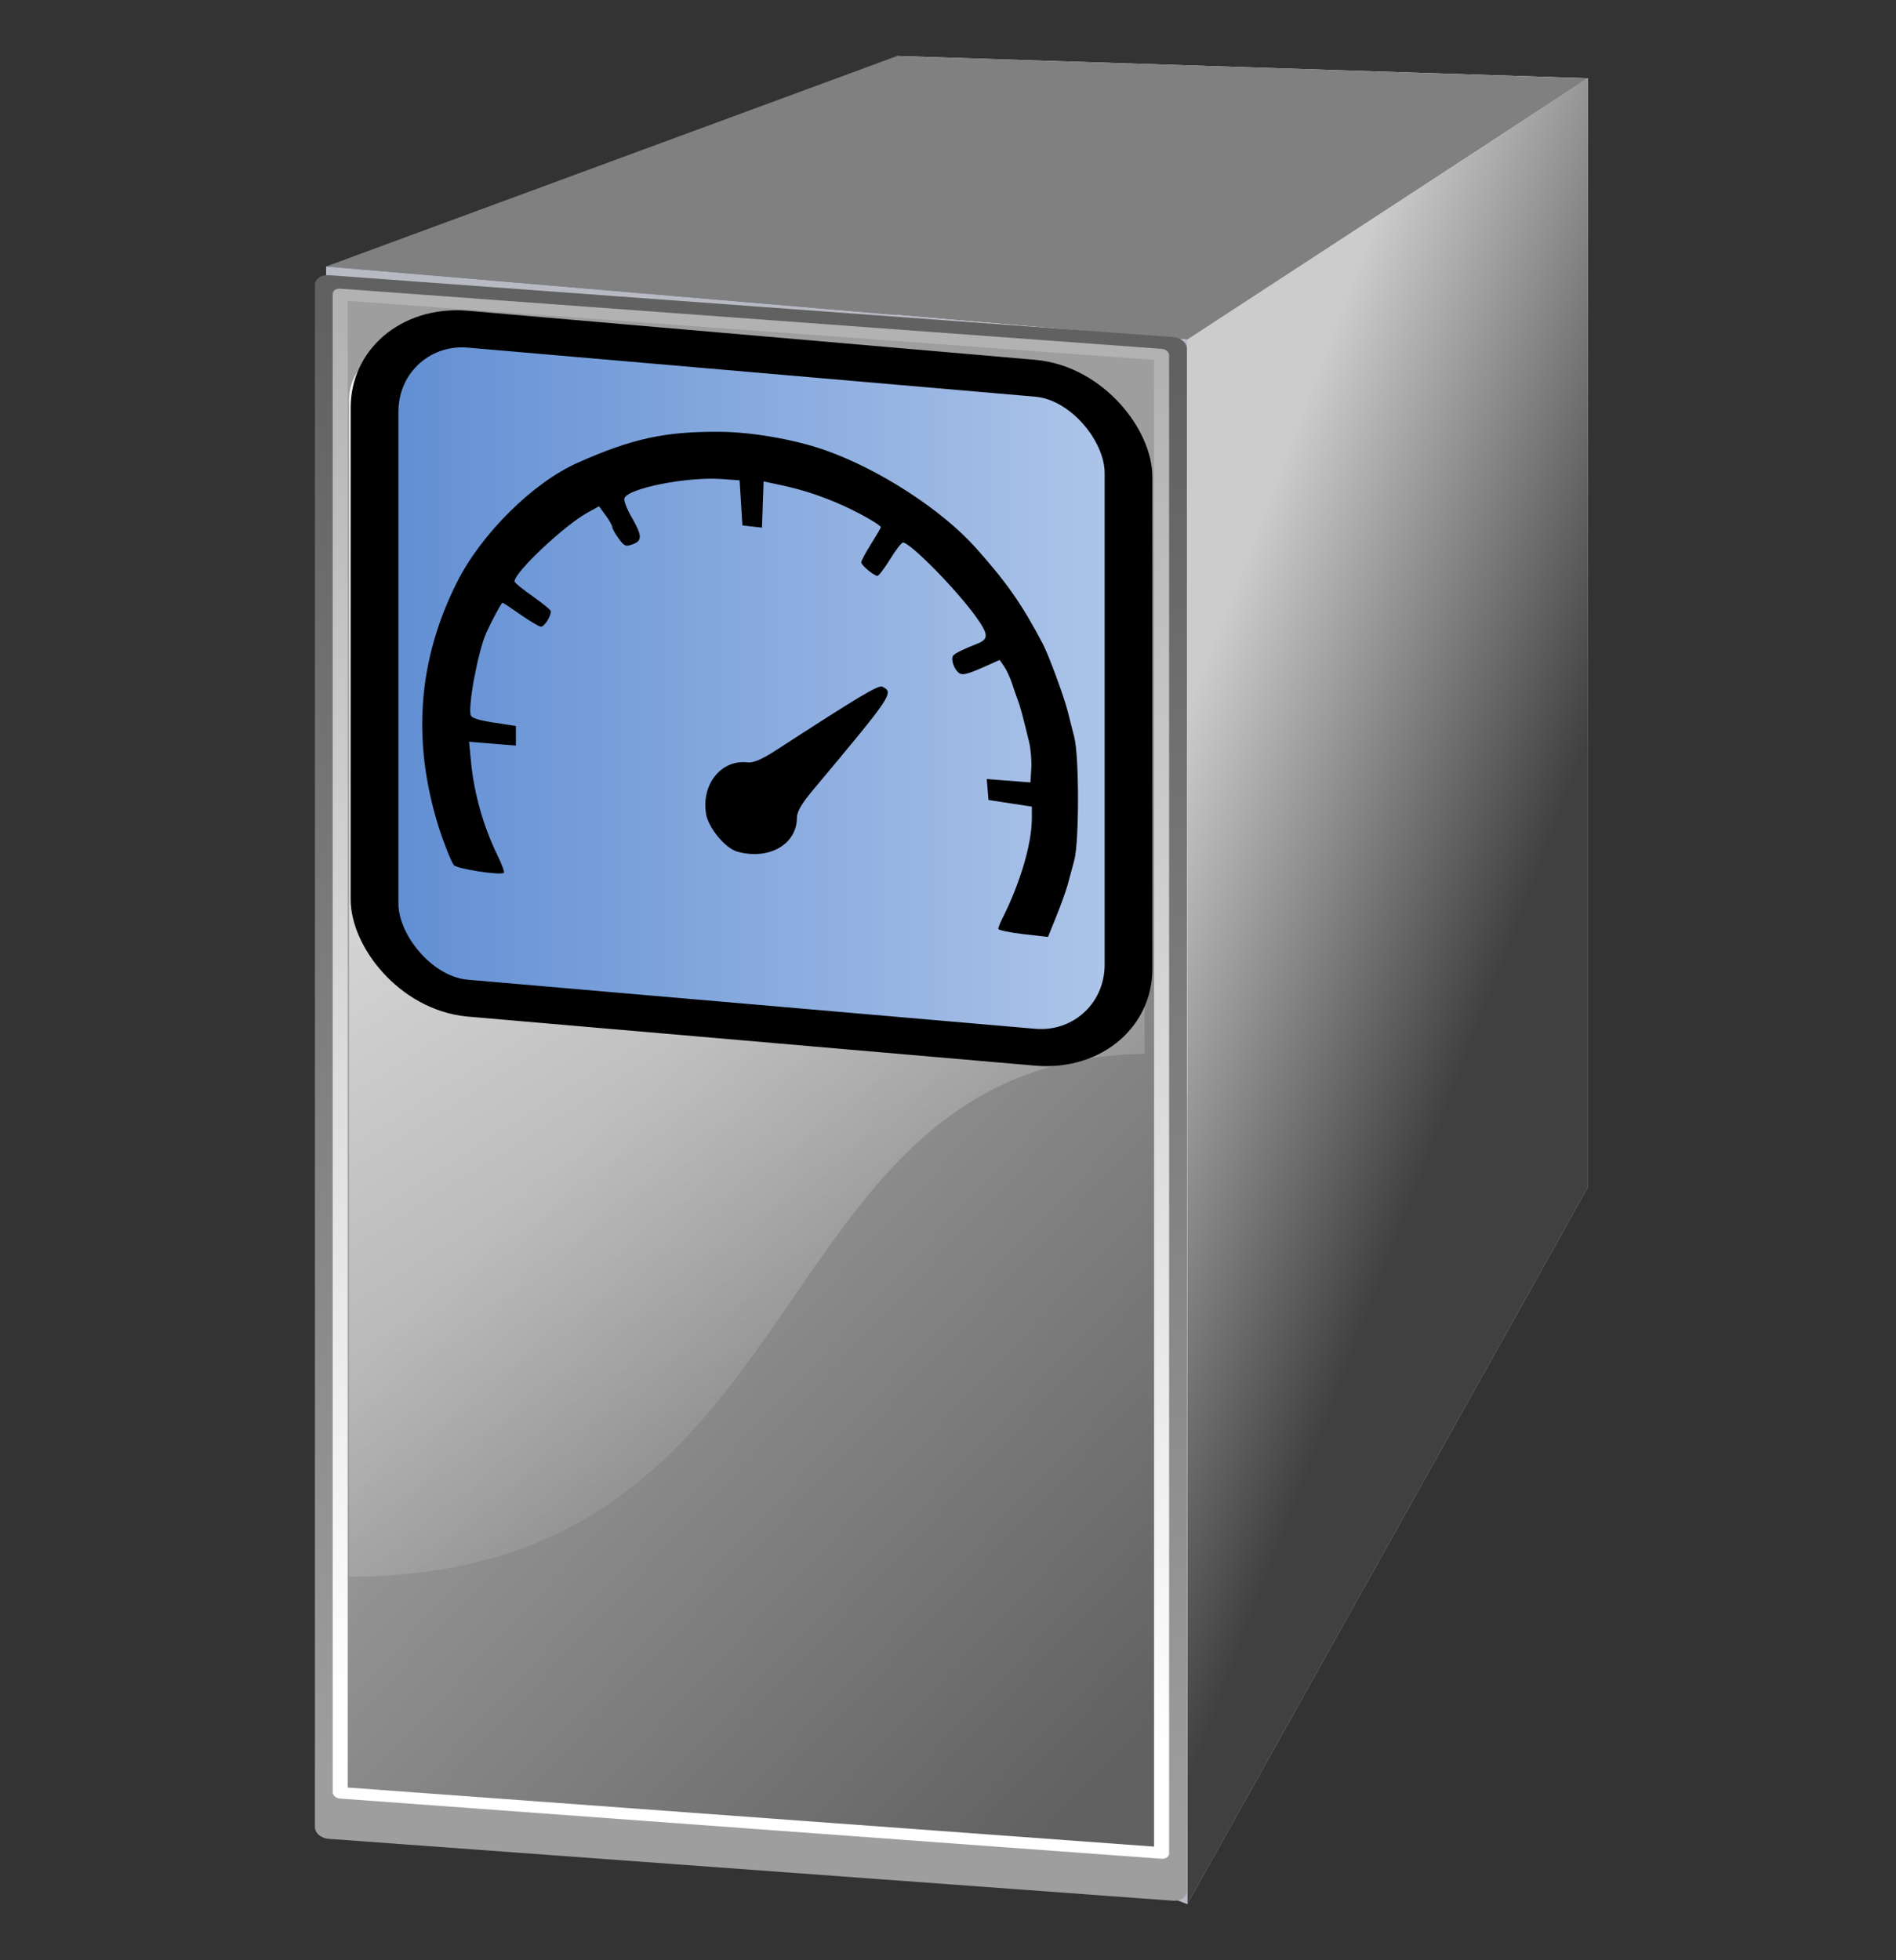<?xml version="1.0" encoding="UTF-8" standalone="no"?>
<svg
   xmlns:dc="http://purl.org/dc/elements/1.1/"
   xmlns:cc="http://creativecommons.org/ns#"
   xmlns:rdf="http://www.w3.org/1999/02/22-rdf-syntax-ns#"
   xmlns:svg="http://www.w3.org/2000/svg"
   xmlns="http://www.w3.org/2000/svg"
   xmlns:xlink="http://www.w3.org/1999/xlink"
   xmlns:sodipodi="http://sodipodi.sourceforge.net/DTD/sodipodi-0.dtd"
   xmlns:inkscape="http://www.inkscape.org/namespaces/inkscape"
   width="119"
   height="123"
   viewBox="0.023 -0.342 119 123"
   overflow="visible"
   enable-background="new 0.023 -0.342 119 123"
   xml:space="preserve"
   id="svg1"
   sodipodi:version="0.32"
   inkscape:version="0.91 r13725"
   sodipodi:docname="server-monitor.svg"
   inkscape:export-filename="/home/arcisz/Desktop/Projekty/mycomputer.png"
   inkscape:export-xdpi="96.809998"
   inkscape:export-ydpi="96.809998"
   version="1.1"><rect x="0.023" y="-0.342" width="119" height="123" fill="#333333" stroke="none"/><defs
     id="defs168"><linearGradient
       inkscape:collect="always"
       id="linearGradient5180"><stop
         style="stop-color:#5f8dd3;stop-opacity:1"
         offset="0"
         id="stop5182" /><stop
         style="stop-color:#afc6e9;stop-opacity:1"
         offset="1"
         id="stop5184" /></linearGradient><linearGradient
       inkscape:collect="always"
       id="linearGradient4372"><stop
         style="stop-color:#404040;stop-opacity:1"
         offset="0"
         id="stop4374" /><stop
         style="stop-color:#cccccc;stop-opacity:1"
         offset="1"
         id="stop4376" /></linearGradient><inkscape:perspective
       sodipodi:type="inkscape:persp3d"
       inkscape:vp_x="-251.56323 : 129.36979 : 1"
       inkscape:vp_y="0 : 3956.0301 : 0"
       inkscape:vp_z="160.80768 : 158.01236 : 1"
       inkscape:persp3d-origin="-53.195354 : -162.42608 : 1"
       id="perspective4220" /><linearGradient
       id="linearGradient2049"><stop
         offset="0.034"
         style="stop-color:#00ff00;stop-opacity:1;"
         id="stop2050" /><stop
         offset="1"
         style="stop-color:#009700;stop-opacity:1;"
         id="stop2051" /></linearGradient><linearGradient
       id="linearGradient2020"><stop
         offset="0"
         style="stop-color:#9e9e9e;stop-opacity:1;"
         id="stop2022" /><stop
         offset="1"
         style="stop-color:#616161;stop-opacity:1;"
         id="stop2021" /></linearGradient><linearGradient
       id="linearGradient2017"><stop
         offset="0"
         style="stop-color:#9e9e9e;stop-opacity:1;"
         id="stop2019" /><stop
         offset="1"
         style="stop-color:#616161;stop-opacity:1;"
         id="stop2018" /></linearGradient><linearGradient
       id="linearGradient2001"><stop
         offset="0.034"
         style="stop-color:#ffffff;stop-opacity:1;"
         id="stop2003" /><stop
         offset="1"
         style="stop-color:#878787;stop-opacity:1;"
         id="stop2002" /></linearGradient><linearGradient
       id="linearGradient1987"><stop
         offset="0.034"
         style="stop-color:#ffffff;stop-opacity:1;"
         id="stop1989" /><stop
         offset="1"
         style="stop-color:#b2b2b2;stop-opacity:1;"
         id="stop1988" /></linearGradient><linearGradient
       id="linearGradient1939"><stop
         offset="0"
         style="stop-color:#ffffff;stop-opacity:1;"
         id="stop1941" /><stop
         offset="1"
         style="stop-color:#cfcfcf;stop-opacity:1;"
         id="stop1940" /></linearGradient><linearGradient
       id="linearGradient1925"><stop
         offset="0"
         style="stop-color:#ffffff;stop-opacity:1;"
         id="stop1927" /><stop
         offset="1"
         style="stop-color:#ffffff;stop-opacity:0;"
         id="stop1926" /></linearGradient><linearGradient
       id="linearGradient1910"><stop
         offset="0.034"
         style="stop-color:#ffffff;stop-opacity:1;"
         id="stop1912" /><stop
         offset="1"
         style="stop-color:#b2b2b2;stop-opacity:1;"
         id="stop1911" /></linearGradient><linearGradient
       id="linearGradient1902"><stop
         offset="0"
         style="stop-color:#9e9e9e;stop-opacity:1;"
         id="stop1904" /><stop
         offset="1"
         style="stop-color:#616161;stop-opacity:1;"
         id="stop1903" /></linearGradient><linearGradient
       id="linearGradient1895"><stop
         offset="0"
         style="stop-color:#cccccc;stop-opacity:1;"
         id="stop1897" /><stop
         offset="1"
         style="stop-color:#616161;stop-opacity:1;"
         id="stop1896" /></linearGradient><linearGradient
       inkscape:collect="always"
       xlink:href="#linearGradient1902"
       id="linearGradient1894"
       gradientTransform="matrix(0.657,0,0,1.528,-53.632,0.794)"
       x1="167.027"
       y1="72.893"
       x2="167.027"
       y2="7.541"
       gradientUnits="userSpaceOnUse" /><linearGradient
       inkscape:collect="always"
       xlink:href="#linearGradient1902"
       id="linearGradient1901"
       gradientTransform="matrix(0.657,0,0,1.528,-52.129,4.357)"
       x1="131.02"
       y1="69.246"
       x2="131.02"
       y2="6.213"
       gradientUnits="userSpaceOnUse" /><linearGradient
       inkscape:collect="always"
       xlink:href="#linearGradient1925"
       id="linearGradient1924"
       gradientTransform="scale(0.739,1.353)"
       x1="108.457"
       y1="33.613"
       x2="134.875"
       y2="60.464"
       gradientUnits="userSpaceOnUse" /><linearGradient
       inkscape:collect="always"
       xlink:href="#linearGradient1902"
       id="linearGradient1928"
       gradientUnits="userSpaceOnUse"
       gradientTransform="matrix(0.684,0,0,1.587,-58.23,3.466)"
       x1="151.293"
       y1="29.794"
       x2="174.058"
       y2="65.576" /><linearGradient
       inkscape:collect="always"
       xlink:href="#linearGradient1910"
       id="linearGradient1929"
       gradientUnits="userSpaceOnUse"
       gradientTransform="matrix(0.668,0,0,1.562,-54,4.74)"
       x1="147.334"
       y1="66.202"
       x2="147.334"
       y2="5.227" /><linearGradient
       inkscape:collect="always"
       xlink:href="#linearGradient1939"
       id="linearGradient1977"
       gradientUnits="userSpaceOnUse"
       gradientTransform="matrix(1.718,0,0,0.234,1.496,65.513)"
       x1="47.611"
       y1="20.174"
       x2="56.111"
       y2="53.457" /><linearGradient
       inkscape:collect="always"
       xlink:href="#linearGradient1902"
       id="linearGradient1978"
       gradientUnits="userSpaceOnUse"
       gradientTransform="matrix(1.587,0,0,0.212,1.496,66.295)"
       x1="59.365"
       y1="40.895"
       x2="59.437"
       y2="19.193" /><linearGradient
       inkscape:collect="always"
       xlink:href="#linearGradient1939"
       id="linearGradient1980"
       gradientUnits="userSpaceOnUse"
       gradientTransform="matrix(1.718,0,0,0.24,1.496,63.591)"
       x1="47.611"
       y1="20.174"
       x2="56.111"
       y2="53.457" /><linearGradient
       inkscape:collect="always"
       xlink:href="#linearGradient1902"
       id="linearGradient1981"
       gradientUnits="userSpaceOnUse"
       gradientTransform="matrix(1.587,0,0,0.218,1.496,64.394)"
       x1="59.365"
       y1="40.895"
       x2="59.437"
       y2="19.193" /><linearGradient
       inkscape:collect="always"
       xlink:href="#linearGradient1925"
       id="linearGradient2058"
       gradientTransform="matrix(0.685,0.067,0,1.387,-50.53,-1.288)"
       x1="106.479"
       y1="3.351"
       x2="134.771"
       y2="65.581"
       gradientUnits="userSpaceOnUse" /><linearGradient
       inkscape:collect="always"
       xlink:href="#linearGradient4372"
       id="linearGradient4378"
       x1="88.411"
       y1="50.451"
       x2="67.905"
       y2="43.225"
       gradientUnits="userSpaceOnUse"
       gradientTransform="matrix(1.092,-0.005,0,1.038,-0.09,-5.483)" /><linearGradient
       inkscape:collect="always"
       xlink:href="#linearGradient5180"
       id="linearGradient5186"
       x1="-49.75"
       y1="30.93"
       x2="-25.413"
       y2="30.93"
       gradientUnits="userSpaceOnUse"
       gradientTransform="matrix(1.587,0,0,1.952,103.227,-24.923)" /></defs><sodipodi:namedview
     id="base"
     pagecolor="#ffffff"
     bordercolor="#666666"
     borderopacity="1.0"
     inkscape:pageopacity="0.0"
     inkscape:pageshadow="2"
     inkscape:zoom="5.6568542"
     inkscape:cx="-43.911191"
     inkscape:cy="75.893988"
     inkscape:window-width="2560"
     inkscape:window-height="1378"
     inkscape:window-x="0"
     inkscape:window-y="0"
     inkscape:current-layer="g4315"
     showguides="true"
     inkscape:guide-bbox="true"
     showgrid="false"
     inkscape:window-maximized="1" /><g
     id="g4345"
     transform="matrix(1.238,0,0,0.95,-8.46,6.539)"><g
       id="g4456"
       transform="translate(1.616,-2.106)"><g
         id="g4293"
         transform="matrix(0.808,0,0,1.053,6.835,-6.887)"><g
           transform="matrix(1,0.096,0,1,0,-4.156)"
           id="g4315"><g
             inkscape:corner7="-0.39162603 : 0.05441144 : 0.25 : 1"
             inkscape:corner0="-0.27076765 : 0.069503539 : 0 : 1"
             inkscape:perspectiveID="#perspective4220"
             style="opacity:1;fill:#000000;fill-opacity:1;stroke-width:1.402;stroke-linecap:round;stroke-miterlimit:4;stroke-dasharray:none"
             id="g4286"
             sodipodi:type="inkscape:box3d"><path
               points="72.522,118.302 97.659,70.906 54.314,65.087 18.483,102.634 "
               d="M 18.483,102.634 72.522,118.302 97.659,70.906 54.314,65.087 Z"
               inkscape:box3dsidetype="13"
               style="fill:#afafde;fill-rule:evenodd;stroke:none;stroke-width:1px;stroke-linecap:butt;stroke-linejoin:round;stroke-opacity:1"
               id="path4296"
               sodipodi:type="inkscape:box3dside" /><path
               points="18.483,102.634 54.314,65.087 54.314,4.116 18.483,20.761 "
               d="m 18.483,20.761 0,81.873 35.831,-37.547 0,-60.971 z"
               inkscape:box3dsidetype="6"
               style="fill:#353564;fill-rule:evenodd;stroke:none;stroke-width:1px;stroke-linecap:butt;stroke-linejoin:round;stroke-opacity:1"
               id="path4288"
               sodipodi:type="inkscape:box3dside" /><path
               points="97.659,1.35 97.659,70.906 54.314,65.087 54.314,4.116 "
               d="m 54.314,4.116 43.346,-2.766 0,69.556 -43.346,-5.818 z"
               inkscape:box3dsidetype="11"
               style="fill:#e9e9ff;fill-rule:evenodd;stroke:none;stroke-width:1px;stroke-linecap:butt;stroke-linejoin:round;stroke-opacity:1"
               id="path4298"
               sodipodi:type="inkscape:box3dside" /><path
               points="72.522,20.164 97.659,1.35 54.314,4.116 18.483,20.761 "
               d="M 18.483,20.761 72.522,20.164 97.659,1.35 54.314,4.116 Z"
               inkscape:box3dsidetype="5"
               style="fill:#808080;fill-rule:evenodd;stroke:none;stroke-width:1px;stroke-linecap:butt;stroke-linejoin:round;stroke-opacity:1"
               id="path4290"
               sodipodi:type="inkscape:box3dside" /><path
               points="72.522,118.302 97.659,70.906 97.659,1.35 72.522,20.164 "
               d="m 72.522,20.164 0,98.138 25.137,-47.397 0,-69.556 z"
               inkscape:box3dsidetype="14"
               style="fill:url(#linearGradient4378);fill-opacity:1;fill-rule:evenodd;stroke:none;stroke-width:1px;stroke-linecap:butt;stroke-linejoin:round;stroke-opacity:1"
               id="path4294"
               sodipodi:type="inkscape:box3dside" /><path
               points="72.522,20.164 72.522,118.302 18.483,102.634 18.483,20.761 "
               d="m 18.483,20.761 54.04,-0.597 0,98.138 -54.04,-15.668 z"
               inkscape:box3dsidetype="3"
               style="opacity:1;fill:#b8bac3;fill-opacity:1"
               id="path4292"
               sodipodi:type="inkscape:box3dside" /></g></g></g><rect
         transform="matrix(0.995,0.095,0,1,0,0)"
         style="fill:url(#linearGradient1894);fill-opacity:1;stroke:url(#linearGradient1901);stroke-width:1.405;stroke-linecap:round;stroke-linejoin:round;stroke-miterlimit:4;stroke-dasharray:none;stroke-dashoffset:0;stroke-opacity:1"
         id="rect1269"
         width="43.024"
         height="101.886"
         x="22.011"
         y="11.651"
         ry="0"
         rx="0" /><rect
         transform="matrix(0.995,0.095,0,1,0,0)"
         style="fill:url(#linearGradient1928);fill-opacity:1;stroke:url(#linearGradient1929);stroke-width:0.766;stroke-linecap:round;stroke-linejoin:round;stroke-miterlimit:4;stroke-dashoffset:0;stroke-opacity:1"
         id="rect1905"
         width="41.851"
         height="98.975"
         x="22.597"
         y="12.167"
         ry="0"
         rx="0" /><path
         style="fill:url(#linearGradient2058);fill-opacity:1;fill-rule:evenodd;stroke:none;stroke-width:0.25pt;stroke-linecap:butt;stroke-linejoin:miter;stroke-opacity:1"
         d="m 27.106,17.428 c -2.316,-0.225 -4.175,1.479 -4.175,3.827 l 0,77.762 c 24.343,-0.069 20.433,-34.088 40.33,-34.544 l 0,-39.295 c 0,-2.349 -1.859,-4.414 -4.175,-4.639 l -31.98,-3.11 z"
         id="path2052"
         inkscape:connector-curvature="0" /><rect
         style="opacity:1;fill:url(#linearGradient5186);fill-opacity:1;stroke:#000000;stroke-width:2.435;stroke-miterlimit:4;stroke-dasharray:none;stroke-opacity:1"
         id="rect5162"
         width="38.456"
         height="44.19"
         x="24.37"
         y="13.346"
         ry="5.855"
         rx="4.76"
         transform="matrix(0.994,0.112,0,1,0,0)" /></g><path
       style="fill:#000000"
       d="M 29.854,49.894 C 29.711,49.63 29.31,48.307 29.077,47.329 27.729,41.666 28.044,36.328 30.027,31.199 c 1.232,-3.186 3.847,-6.559 6.096,-7.865 2.768,-1.607 4.453,-2.085 7.247,-2.054 1.612,0.018 3.782,0.512 5.301,1.208 2.756,1.262 5.926,3.939 7.659,6.468 1.56,2.275 2.352,3.755 3.393,6.34 0.297,0.737 1.058,3.424 1.258,4.44 0.082,0.419 0.233,1.19 0.335,1.714 0.251,1.285 0.251,6.923 0,8.133 -0.102,0.493 -0.253,1.219 -0.335,1.613 -0.082,0.394 -0.341,1.333 -0.574,2.086 L 59.983,54.649 58.723,54.46 c -0.693,-0.104 -1.26,-0.26 -1.26,-0.346 0,-0.086 0.089,-0.385 0.197,-0.663 0.913,-2.348 1.504,-4.954 1.504,-6.633 l 0,-0.778 -1.099,-0.219 -1.099,-0.219 -0.044,-0.692 -0.044,-0.692 1.107,0.112 1.107,0.112 0.045,-0.915 c 0.025,-0.503 -0.027,-1.301 -0.115,-1.773 -0.313,-1.68 -0.459,-2.387 -0.574,-2.769 -0.064,-0.213 -0.194,-0.701 -0.29,-1.085 -0.096,-0.384 -0.276,-0.89 -0.4,-1.124 l -0.227,-0.426 -0.495,0.291 c -1.183,0.695 -1.412,0.769 -1.615,0.518 -0.235,-0.289 -0.369,-0.891 -0.245,-1.095 0.093,-0.153 0.522,-0.429 1.198,-0.773 0.608,-0.309 0.605,-0.605 -0.022,-1.753 -0.969,-1.776 -3.305,-4.884 -3.717,-4.945 -0.07,-0.011 -0.366,0.486 -0.657,1.103 -0.292,0.617 -0.583,1.114 -0.647,1.104 -0.198,-0.03 -0.816,-0.709 -0.816,-0.898 0,-0.098 0.223,-0.642 0.496,-1.208 0.273,-0.566 0.496,-1.065 0.496,-1.108 0,-0.143 -1.05,-0.928 -1.914,-1.432 -1.086,-0.633 -2.04,-1.042 -3.149,-1.351 l -0.88,-0.245 -0.041,1.527 -0.041,1.527 -0.496,-0.074 -0.496,-0.074 -0.071,-1.489 -0.071,-1.489 -0.922,-0.085 c -1.743,-0.16 -4.714,0.603 -4.918,1.263 -0.044,0.143 0.119,0.707 0.363,1.254 0.543,1.22 0.553,1.565 0.052,1.796 -0.359,0.165 -0.414,0.135 -0.707,-0.383 -0.175,-0.309 -0.319,-0.646 -0.32,-0.747 -7.01e-4,-0.102 -0.153,-0.454 -0.338,-0.783 l -0.336,-0.598 -0.574,0.409 c -1.182,0.842 -3.714,3.95 -3.714,4.558 0,0.074 0.415,0.514 0.922,0.976 0.507,0.463 0.922,0.909 0.922,0.993 0,0.358 -0.344,1.042 -0.511,1.017 -0.1,-0.015 -0.563,-0.376 -1.029,-0.801 -0.466,-0.426 -0.874,-0.778 -0.907,-0.783 -0.055,-0.008 -0.53,1.137 -0.83,2.001 -0.41,1.18 -0.94,4.872 -0.781,5.437 0.052,0.184 0.407,0.33 1.18,0.483 l 1.106,0.22 0,0.647 0,0.647 -1.187,-0.124 -1.187,-0.124 0.1,1.347 c 0.155,2.081 0.63,4.26 1.342,6.157 0.219,0.584 0.365,1.101 0.323,1.149 -0.164,0.189 -2.405,-0.264 -2.541,-0.514 z m 14.377,-0.88 c -0.609,-0.221 -1.464,-1.567 -1.582,-2.49 -0.249,-1.958 0.765,-3.605 2.097,-3.405 0.3,0.045 0.743,-0.204 1.502,-0.847 4.141,-3.502 5.142,-4.282 5.337,-4.155 0.601,0.391 0.525,0.537 -3.508,6.814 -0.58,0.903 -0.823,1.444 -0.823,1.835 0,1.771 -1.422,2.829 -3.023,2.248 z"
       id="path5137"
       inkscape:connector-curvature="0" /></g></svg>